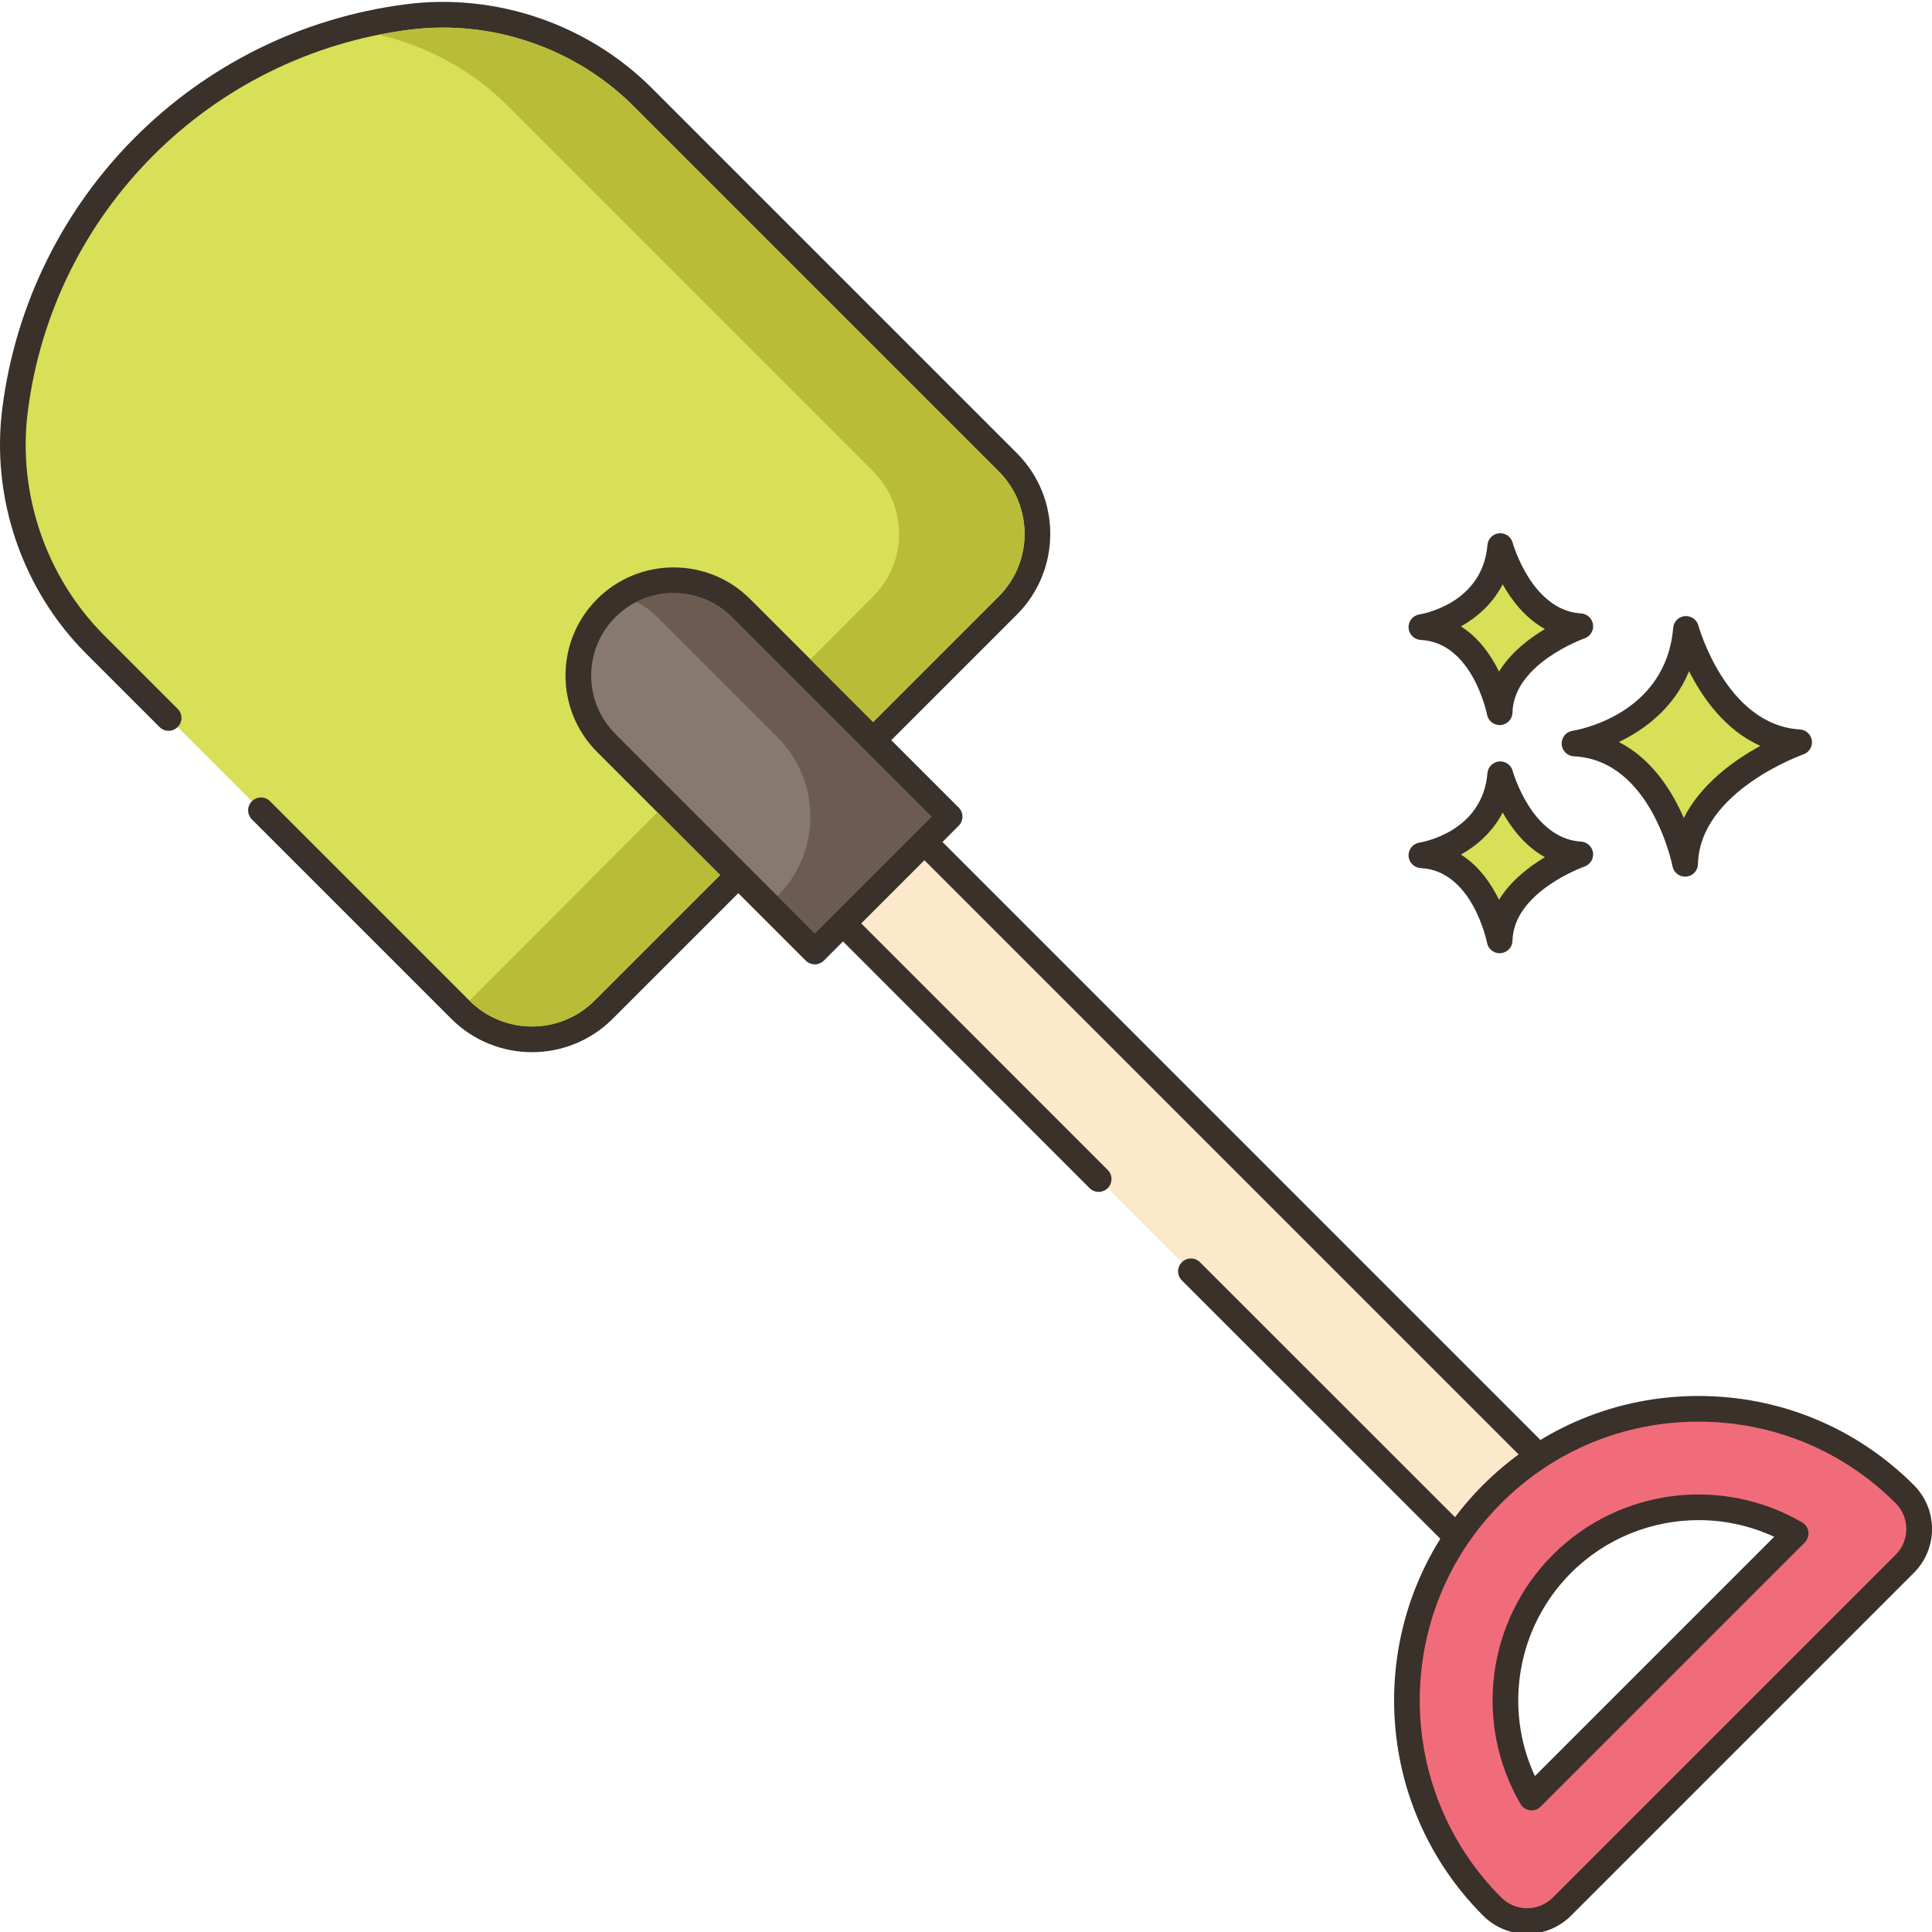 <?xml version="1.0" encoding="UTF-8"?>
<!DOCTYPE svg PUBLIC '-//W3C//DTD SVG 1.0//EN'
          'http://www.w3.org/TR/2001/REC-SVG-20010904/DTD/svg10.dtd'>
<svg contentScriptType="text/ecmascript" width="100pt" xmlns:xlink="http://www.w3.org/1999/xlink" zoomAndPan="magnify" contentStyleType="text/css" height="100.0pt" viewBox="0 0 451.444 451" preserveAspectRatio="xMidYMid meet" xmlns="http://www.w3.org/2000/svg" version="1.0"
><path style="fill:#d7e057;" d="m393.957 146.727c-1.949 23.129-26.051 26.781-26.051 26.781 20.695.973 25.852 28.117 25.852 28.117.441-19.352 26.641-28.402 26.641-28.402-19.625-1.176-26.441-26.496-26.441-26.496zm0 0"
  /><path style="fill:#3a312a;" d="m420.582 170.227c-17.211-1.027-23.668-24.051-23.727-24.281-.383-1.402-1.711-2.324-3.168-2.203-1.453.133-2.598 1.285-2.719 2.734-1.719 20.43-22.629 23.926-23.508 24.062-1.527.23-2.629 1.582-2.547 3.121.078 1.543 1.312 2.77 2.855 2.844 18.055.852 23 25.438 23.043 25.688.277 1.422 1.52 2.434 2.945 2.434.086 0 .168-.004.254-.012 1.531-.129 2.715-1.387 2.75-2.918.387-17.02 24.383-25.555 24.625-25.641 1.352-.469 2.184-1.828 1.988-3.246-.203-1.414-1.367-2.496-2.793-2.582zm-27.133 20.691c-2.715-6.262-7.418-13.812-15.176-17.754 5.863-2.809 12.816-7.828 16.402-16.547 3.102 6.141 8.398 13.762 16.668 17.445-6.012 3.281-13.844 8.812-17.895 16.855zm0 0"
  /><path style="fill:#d7e057;" d="m350.559 180.691c-1.375 16.355-18.422 18.941-18.422 18.941 14.637.688 18.281 19.887 18.281 19.887.312-13.691 18.844-20.09 18.844-20.09-13.883-.832-18.703-18.738-18.703-18.738zm0 0"
  /><path style="fill:#3a312a;" d="m369.441 196.434c-11.535-.691-15.945-16.371-15.984-16.527-.383-1.406-1.73-2.328-3.164-2.203-1.453.129-2.602 1.281-2.723 2.734-1.16 13.742-15.293 16.133-15.883 16.227-1.527.23-2.629 1.578-2.547 3.121.078 1.539 1.312 2.766 2.855 2.84 12.07.57 15.449 17.289 15.477 17.453.273 1.422 1.52 2.441 2.945 2.441.082 0 .168-.008.25-.012 1.531-.129 2.719-1.387 2.754-2.922.262-11.418 16.66-17.27 16.824-17.324 1.352-.469 2.188-1.824 1.992-3.242-.199-1.418-1.367-2.5-2.797-2.586zm-19.168 13.59c-1.852-3.773-4.684-7.895-8.895-10.559 3.707-2.086 7.395-5.262 9.742-9.836 2.113 3.746 5.305 7.91 9.879 10.449-3.699 2.203-7.977 5.48-10.727 9.945zm0 0"
  /><path style="fill:#d7e057;" d="m350.559 127.375c-1.375 16.355-18.422 18.941-18.422 18.941 14.637.688 18.281 19.887 18.281 19.887.312-13.691 18.844-20.09 18.844-20.09-13.883-.832-18.703-18.738-18.703-18.738zm0 0"
  /><path style="fill:#3a312a;" d="m369.441 143.117c-11.535-.691-15.945-16.371-15.984-16.531-.383-1.402-1.73-2.324-3.164-2.203-1.453.129-2.602 1.285-2.723 2.738-1.16 13.742-15.293 16.133-15.883 16.227-1.527.23-2.629 1.578-2.547 3.121.078 1.539 1.312 2.77 2.855 2.844 12.07.566 15.449 17.285 15.477 17.449.273 1.43 1.52 2.441 2.945 2.441.082 0 .168 0 .25-.008 1.531-.129 2.719-1.391 2.754-2.922.262-11.422 16.66-17.27 16.824-17.324 1.352-.469 2.188-1.828 1.992-3.246-.199-1.414-1.367-2.5-2.797-2.586zm-19.168 13.59c-1.852-3.77-4.684-7.895-8.895-10.559 3.707-2.082 7.395-5.262 9.742-9.836 2.113 3.75 5.305 7.91 9.879 10.449-3.695 2.203-7.977 5.48-10.727 9.945zm0 0"
  /><path style="fill:#d7e057;" d="m235.492 107.793-85.305-85.309c-14.395-14.391-34.637-21.316-54.824-18.75-47.98 6.09-85.758 43.871-91.852 91.848-2.559 20.191 4.363 40.43 18.754 54.824l85.305 85.305c9.242 9.242 24.23 9.242 33.473 0l94.449-94.449c9.242-9.242 9.242-24.227 0-33.469zm0 0"
  /><path style="fill:#3a312a;" d="m237.613 105.672-85.305-85.309c-14.938-14.938-36.375-22.262-57.324-19.605-49.344 6.266-88.184 45.102-94.445 94.445-2.664 20.957 4.668 42.383 19.605 57.324l17.133 17.133c1.172 1.172 3.07 1.172 4.242 0s1.172-3.07 0-4.242l-17.133-17.133c-13.637-13.637-20.324-33.199-17.895-52.324 5.918-46.629 42.621-83.328 89.246-89.25 19.133-2.426 38.695 4.262 52.328 17.898l85.305 85.305c8.059 8.059 8.059 21.168 0 29.227l-94.453 94.449c-8.055 8.059-21.168 8.059-29.227 0l-46.59-46.59c-1.176-1.172-3.07-1.172-4.242 0s-1.172 3.07 0 4.242l46.59 46.59c5.199 5.199 12.027 7.801 18.859 7.801 6.828 0 13.656-2.602 18.855-7.801l94.453-94.449c10.395-10.398 10.395-27.316-.004-37.711zm0 0"
  /><path style="fill:#fce8cb;" d="m215.98 196.52-19 19 59.738 59.762 21.562 21.559 62.117 62.102c2.383-3.543 5.141-6.902 8.281-10.043 3.379-3.379 7.02-6.32 10.859-8.82zm0 0"
  /><path style="fill:#3a312a;" d="m361.66 337.961-143.555-143.562c-1.129-1.125-3.121-1.125-4.242 0l-19 19c-1.172 1.172-1.172 3.07 0 4.242l59.738 59.762c1.172 1.172 3.066 1.172 4.238 0s1.172-3.074 0-4.246l-57.617-57.637 14.758-14.758 138.895 138.895c-2.934 2.141-5.719 4.523-8.316 7.121-2.367 2.367-4.559 4.891-6.543 7.535l-59.613-59.594c-1.172-1.172-3.07-1.172-4.242 0-1.172 1.168-1.172 3.07 0 4.242l62.121 62.102c.562.562 1.332.879 2.121.879.098 0 .195-.004.293-.016.891-.09 1.699-.566 2.199-1.312 2.289-3.406 4.949-6.633 7.91-9.59 3.184-3.188 6.676-6.02 10.379-8.43.758-.496 1.254-1.301 1.348-2.203.086-.898-.23-1.793-.871-2.43zm0 0"
  /><path style="fill:#87796f;" d="m173.16 141.875c-8.699-8.699-22.805-8.699-31.504 0s-8.699 22.805 0 31.508l48.73 48.73 31.504-31.508zm0 0"
  /><path style="fill:#3a312a;" d="m224.012 188.484-48.727-48.73c-9.855-9.855-25.895-9.855-35.75 0-9.859 9.855-9.859 25.895 0 35.75l48.727 48.73c.59.586 1.355.879 2.125.879.766 0 1.535-.293 2.121-.879l31.508-31.508c.562-.562.879-1.324.879-2.117 0-.801-.316-1.562-.883-2.125zm-33.625 29.387-46.609-46.609c-7.52-7.516-7.52-19.746 0-27.266 3.758-3.758 8.695-5.633 13.629-5.633 4.938 0 9.879 1.879 13.633 5.633l46.609 46.613zm0 0"
  /><path style="fill:#f16c7a;" d="m445.066 348.902c-26.574-26.574-69.812-26.574-96.383 0-26.574 26.574-26.574 69.812 0 96.387 4.496 4.496 11.789 4.496 16.289 0l80.094-80.098c4.5-4.496 4.5-11.793 0-16.289zm-87.184 70.895c-10.051-17.266-7.688-39.828 7.09-54.605s37.34-17.141 54.605-7.094zm0 0"
  /><path style="fill:#3a312a;" d="m447.191 346.781c-13.422-13.418-31.289-20.809-50.316-20.809-19.023 0-36.895 7.391-50.312 20.809-27.746 27.746-27.746 72.883 0 100.629 2.828 2.828 6.547 4.246 10.266 4.246s7.438-1.418 10.266-4.246l80.098-80.098c2.742-2.742 4.254-6.387 4.254-10.266-.004-3.879-1.512-7.523-4.254-10.266zm-4.242 16.289-80.098 80.098c-1.609 1.609-3.746 2.496-6.027 2.496-2.273 0-4.414-.887-6.023-2.496-25.402-25.406-25.402-66.742 0-92.145 12.285-12.285 28.648-19.051 46.074-19.051 17.422 0 33.785 6.766 46.07 19.051 1.609 1.609 2.496 3.75 2.496 6.023 0 2.277-.883 4.414-2.492 6.023zm-21.859-7.562c-18.863-10.973-42.809-7.867-58.234 7.562-15.434 15.43-18.543 39.379-7.562 58.238.465.805 1.281 1.344 2.203 1.465.129.02.258.027.387.027.793 0 1.555-.312 2.121-.883l61.699-61.695c.66-.656.973-1.582.855-2.508-.125-.922-.664-1.738-1.469-2.207zm-62.441 59.281c-7.352-15.883-4.121-34.906 8.445-47.477 8.113-8.105 18.902-12.328 29.809-12.328 6 0 12.031 1.273 17.664 3.887zm0 0"
  /><path style="fill:#b9bc39;" d="m153.621 189.578-43.918 44.02c8.059 8.043 21.16 8.043 29.219 0l18.941-18.938 10.418-10.422zm0 0"
  /><path style="fill:#b9bc39;" d="m233.379 109.918-85.32-85.32c-11.777-11.777-28-18.379-44.539-18.379-2.602 0-5.199.16-7.781.5-2.438.301-4.84.699-7.219 1.18 11.32 2.621 21.879 8.359 30.219 16.699l85.301 85.32c8.062 8.062 8.062 21.16 0 29.223l-14.68 14.699 14.66 14.66 29.359-29.359c8.039-8.062 8.039-21.16 0-29.223zm0 0"
  /><path style="fill:#6b5b51;" d="m171.52 144.48c-3.918-3.918-9.238-6.316-14.777-6.129-2.844.094-5.57.805-8.039 2.066 1.797.902 3.457 2.121 4.918 3.582l28.051 28.051c10.246 10.246 10.25 26.855.012 37.109l8.699 8.699 27.258-27.262zm0 0"
/></svg
>
